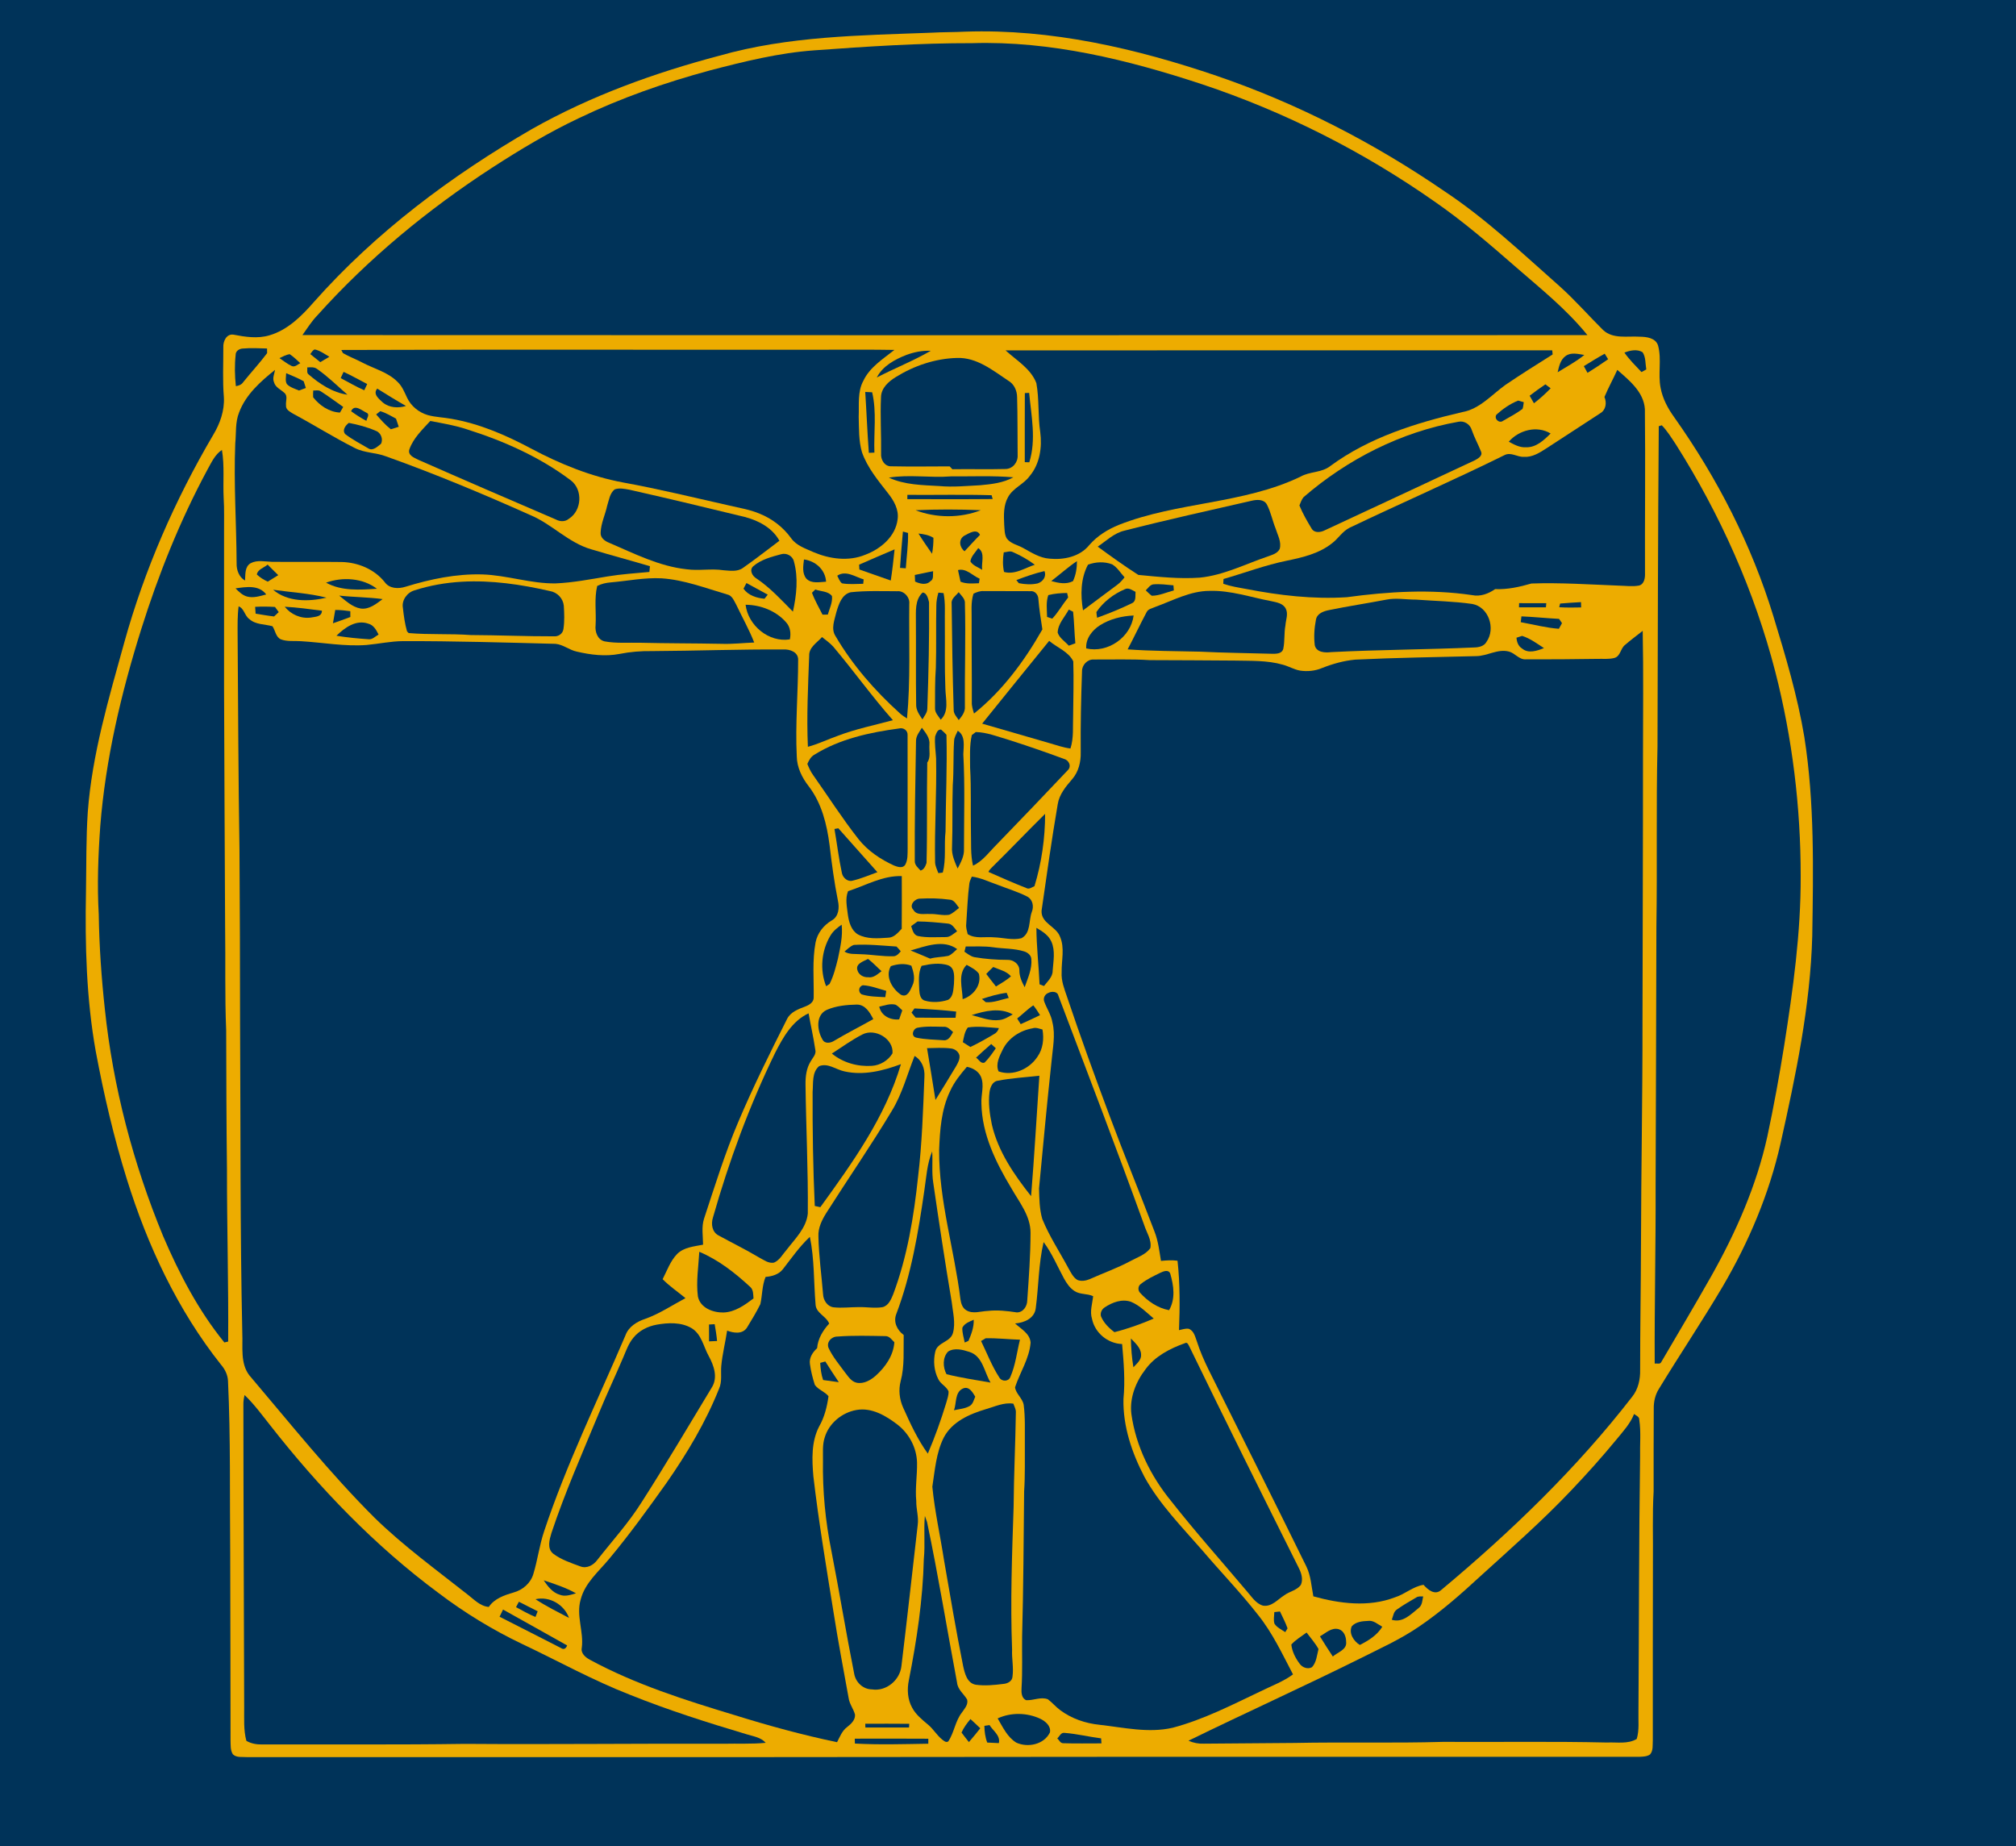 <?xml version="1.0" encoding="UTF-8" ?>
<!DOCTYPE svg PUBLIC "-//W3C//DTD SVG 1.1//EN" "http://www.w3.org/Graphics/SVG/1.1/DTD/svg11.dtd">
<svg width="1045pt" height="957pt" viewBox="0 0 1045 957" version="1.1" xmlns="http://www.w3.org/2000/svg">
<path fill="#003359" d=" M 0.00 0.00 L 1045.00 0.00 L 1045.00 957.00 L 0.00 957.00 L 0.00 0.00 Z" />
<path fill="#EDAC00" d=" M 500.28 16.41 C 544.84 14.87 588.87 25.09 630.81 39.36 C 672.66 53.68 712.31 74.13 748.76 99.14 C 770.34 113.46 789.16 131.35 808.51 148.44 C 816.42 155.53 823.41 163.55 830.93 171.02 C 836.09 175.88 843.56 174.08 849.94 174.52 C 853.49 174.55 858.29 175.14 859.48 179.15 C 861.40 186.30 859.33 193.82 860.78 201.04 C 861.82 206.60 864.53 211.69 867.82 216.24 C 890.12 247.71 907.99 282.48 919.25 319.43 C 925.53 339.99 931.72 360.67 935.27 381.91 C 940.62 416.01 939.92 450.65 939.39 485.05 C 938.41 521.44 930.87 557.22 922.96 592.62 C 917.06 618.81 906.47 643.79 892.91 666.90 C 882.31 684.83 870.70 702.12 859.88 719.90 C 857.98 722.92 857.18 726.49 857.23 730.04 C 857.15 744.37 857.15 758.70 857.16 773.03 C 856.47 785.02 856.93 797.05 856.80 809.06 C 856.76 840.03 856.70 871.01 856.74 901.99 C 856.57 904.45 857.06 907.33 855.31 909.35 C 853.76 910.43 851.82 910.48 850.02 910.56 C 729.35 910.65 608.68 910.48 488.01 910.65 C 368.02 910.83 248.03 910.66 128.03 910.73 C 125.59 910.53 122.65 911.15 120.71 909.27 C 119.33 907.12 119.61 904.46 119.50 902.04 C 119.49 869.70 119.39 837.37 119.33 805.04 C 119.03 775.29 119.59 745.53 118.19 715.81 C 118.06 712.63 116.62 709.70 114.56 707.33 C 92.04 678.96 76.48 645.63 65.75 611.18 C 58.98 589.50 53.84 567.34 49.65 545.02 C 44.75 517.66 44.03 489.76 44.57 462.03 C 44.80 448.33 44.59 434.61 45.50 420.93 C 47.73 390.87 56.43 361.86 64.43 332.96 C 74.89 295.29 90.66 259.17 110.47 225.50 C 114.02 219.62 116.45 212.83 116.05 205.89 C 115.33 197.26 115.80 188.60 115.76 179.96 C 115.60 176.94 117.35 172.95 120.97 173.45 C 127.11 174.62 133.56 175.64 139.69 173.80 C 149.11 171.03 156.33 163.85 162.62 156.63 C 194.75 120.36 234.00 90.99 275.83 66.83 C 306.18 49.69 339.20 37.78 372.82 28.89 C 408.54 18.70 446.00 18.34 482.83 16.95 C 488.64 16.61 494.47 16.71 500.28 16.41 Z" />
<path fill="#003359" d=" M 422.09 26.09 C 449.35 24.11 476.65 22.31 504.01 22.37 C 544.67 21.14 584.69 31.01 623.05 43.66 C 665.91 57.94 706.64 78.54 743.62 104.48 C 758.48 114.75 772.17 126.56 785.75 138.42 C 798.63 149.61 812.07 160.37 822.85 173.70 C 600.82 173.74 378.79 173.80 156.76 173.67 C 159.24 170.21 161.50 166.57 164.47 163.49 C 190.95 133.99 221.80 108.57 255.00 86.98 C 269.56 77.56 284.46 68.60 300.16 61.20 C 321.88 50.78 344.71 42.78 367.95 36.51 C 385.74 31.87 403.70 27.41 422.09 26.09 Z" />
<path fill="#003359" d=" M 122.15 183.93 C 122.09 181.92 124.10 180.70 125.90 180.65 C 130.07 180.26 134.26 180.52 138.43 180.63 C 138.44 181.24 138.45 182.44 138.46 183.04 C 134.56 188.22 130.16 193.00 126.09 198.04 C 125.23 199.40 123.78 199.91 122.26 200.15 C 121.68 194.77 121.57 189.30 122.15 183.93 Z" />
<path fill="#003359" d=" M 160.84 183.54 C 161.53 182.67 162.02 181.47 163.18 181.12 C 165.97 181.72 168.28 183.54 170.73 184.91 C 169.16 185.84 167.60 186.78 166.03 187.70 C 164.28 186.33 162.56 184.93 160.84 183.54 Z" />
<path fill="#003359" d=" M 176.92 181.40 C 260.28 181.09 343.65 181.35 427.02 181.26 C 439.21 181.33 451.41 181.13 463.61 181.37 C 457.71 186.08 450.84 190.31 447.51 197.39 C 444.41 203.09 445.38 209.78 445.11 216.00 C 445.30 222.16 445.05 228.48 446.82 234.45 C 449.64 242.45 455.17 249.05 460.31 255.65 C 463.31 259.45 465.98 264.05 465.29 269.08 C 464.27 278.07 456.49 284.55 448.47 287.55 C 439.86 291.09 430.09 289.75 421.72 286.20 C 417.57 284.32 412.83 282.85 410.08 278.95 C 405.99 273.27 400.25 268.86 393.77 266.25 C 388.74 264.11 383.31 263.27 378.03 262.02 C 359.74 257.91 341.51 253.45 323.06 250.09 C 306.31 246.98 290.35 240.51 275.37 232.52 C 262.34 225.59 248.59 219.59 233.97 217.07 C 229.93 216.32 225.78 216.25 221.80 215.16 C 217.18 213.82 213.10 210.55 211.03 206.18 C 209.65 203.27 208.46 200.16 206.06 197.92 C 201.07 192.87 193.95 191.15 187.83 187.94 C 184.54 186.18 181.01 184.89 177.78 183.04 C 177.56 182.63 177.13 181.81 176.92 181.40 Z" />
<path fill="#003359" d=" M 469.82 183.97 C 473.86 182.48 478.16 181.62 482.48 181.82 C 473.48 187.02 463.74 190.86 454.50 195.64 C 457.58 189.68 463.81 186.31 469.82 183.97 Z" />
<path fill="#003359" d=" M 521.25 181.62 C 615.70 181.53 710.15 181.60 804.61 181.58 C 804.66 182.12 804.76 183.18 804.81 183.72 C 796.62 188.86 788.44 194.02 780.43 199.43 C 773.25 204.56 767.02 212.02 757.91 213.61 C 733.90 219.20 709.67 226.75 689.59 241.53 C 685.10 245.10 678.92 244.29 674.09 247.08 C 644.46 261.30 610.36 260.07 579.99 272.03 C 574.19 274.38 568.71 277.78 564.60 282.55 C 559.73 288.59 551.34 290.30 543.96 289.56 C 538.87 289.19 534.52 286.31 530.17 283.93 C 527.35 282.40 523.81 281.78 521.83 279.04 C 520.59 276.89 520.75 274.30 520.53 271.92 C 520.30 267.10 520.09 261.92 522.57 257.59 C 525.16 252.89 530.67 251.01 533.75 246.72 C 539.02 240.44 540.25 231.79 539.20 223.88 C 537.93 215.50 538.74 206.93 537.20 198.57 C 534.33 191.06 526.92 186.82 521.25 181.62 Z" />
<path fill="#003359" d=" M 842.02 182.77 C 844.91 181.60 848.64 180.82 851.43 182.56 C 853.17 185.15 852.83 188.51 853.36 191.48 C 852.74 191.82 851.50 192.51 850.87 192.85 C 847.80 189.60 844.61 186.44 842.02 182.77 Z" />
<path fill="#003359" d=" M 811.52 184.54 C 814.34 182.44 818.07 183.48 821.24 183.98 C 816.98 187.46 812.07 190.05 807.41 192.94 C 808.13 189.92 808.82 186.46 811.52 184.54 Z" />
<path fill="#003359" d=" M 144.86 185.62 C 146.57 184.83 148.25 183.87 150.13 183.56 C 152.16 184.87 153.86 186.61 155.65 188.22 C 154.27 188.89 152.90 190.45 151.23 189.72 C 148.93 188.66 146.96 187.01 144.86 185.62 Z" />
<path fill="#003359" d=" M 820.98 189.78 C 824.56 187.59 828.11 185.34 831.80 183.33 C 832.25 184.04 833.13 185.47 833.58 186.19 C 830.07 188.64 826.53 191.01 822.89 193.25 C 822.23 192.10 821.59 190.94 820.98 189.78 Z" />
<path fill="#003359" d=" M 464.42 195.38 C 473.89 189.53 484.87 185.81 496.04 185.53 C 506.26 185.15 514.56 191.93 522.60 197.28 C 525.68 199.03 527.22 202.51 527.22 205.97 C 527.52 215.95 527.38 225.95 527.50 235.93 C 527.72 239.59 524.96 243.05 521.19 243.09 C 512.02 243.34 502.84 243.06 493.66 243.21 C 493.32 242.84 492.63 242.10 492.28 241.73 C 482.20 241.76 472.11 241.90 462.03 241.69 C 458.53 241.85 456.46 238.23 456.72 235.08 C 456.86 225.38 456.22 215.67 456.67 205.97 C 456.71 201.09 460.61 197.73 464.42 195.38 Z" />
<path fill="#003359" d=" M 159.23 190.45 C 161.03 190.34 163.03 190.12 164.53 191.36 C 170.11 195.28 174.97 200.12 180.11 204.58 C 172.40 203.45 165.68 199.02 159.91 194.02 C 158.84 193.20 159.48 191.60 159.23 190.45 Z" />
<path fill="#003359" d=" M 142.58 191.71 C 142.20 193.83 141.12 196.03 142.05 198.15 C 142.75 200.80 145.51 201.86 147.34 203.58 C 149.38 205.18 147.99 207.96 148.26 210.12 C 148.03 212.32 150.33 213.41 151.88 214.40 C 162.64 220.16 172.97 226.69 183.87 232.19 C 188.93 234.81 194.85 234.52 200.11 236.54 C 225.44 245.59 250.29 255.96 274.85 266.95 C 286.12 271.64 294.67 281.37 306.57 284.74 C 316.64 287.78 326.81 290.47 336.90 293.46 C 336.80 294.45 336.70 295.44 336.61 296.44 C 329.40 297.13 322.15 297.58 315.00 298.76 C 306.04 300.23 297.09 302.00 288.00 302.38 C 275.17 302.57 262.83 298.14 250.05 297.73 C 236.52 297.34 223.12 300.14 210.25 304.10 C 206.50 305.31 201.82 305.18 199.36 301.65 C 194.01 294.98 185.52 291.49 177.09 291.29 C 165.07 291.12 153.05 291.33 141.03 291.20 C 137.34 291.11 133.34 290.09 129.90 291.93 C 126.77 293.80 127.25 297.79 127.02 300.91 C 123.89 299.18 122.55 295.42 122.65 291.99 C 122.55 271.26 121.10 250.55 121.95 229.82 C 122.48 224.46 121.87 218.89 123.94 213.78 C 127.40 204.51 135.04 197.73 142.58 191.71 Z" />
<path fill="#003359" d=" M 838.33 191.71 C 844.53 197.15 852.04 203.13 852.63 212.04 C 852.95 240.38 852.59 268.72 852.69 297.06 C 852.79 299.47 852.36 302.72 849.64 303.49 C 846.18 304.14 842.64 303.61 839.16 303.54 C 824.06 302.96 808.92 301.91 793.83 302.44 C 787.69 304.20 781.45 305.62 775.02 305.34 C 771.49 307.75 767.38 309.36 763.03 308.45 C 741.50 305.27 719.61 306.62 698.14 309.54 C 680.68 310.66 663.15 308.60 646.03 305.28 C 642.01 304.54 637.95 303.92 634.08 302.57 C 634.11 301.95 634.18 300.72 634.21 300.10 C 645.15 296.96 655.83 292.88 667.01 290.62 C 675.24 288.93 683.82 286.90 690.52 281.54 C 693.73 279.09 695.86 275.38 699.55 273.54 C 726.23 260.79 753.36 248.98 779.87 235.89 C 783.22 234.14 786.53 237.01 789.96 236.79 C 794.26 237.08 798.03 234.67 801.49 232.44 C 810.78 226.33 820.16 220.36 829.44 214.23 C 832.44 212.50 832.96 208.77 831.67 205.76 C 833.68 200.98 836.19 196.43 838.33 191.71 Z" />
<path fill="#003359" d=" M 148.33 193.43 C 151.41 194.70 154.48 196.00 157.41 197.59 C 157.78 198.76 158.16 199.93 158.54 201.10 C 157.35 201.53 156.16 201.97 154.97 202.41 C 152.82 201.46 150.38 200.84 148.70 199.07 C 147.71 197.36 148.32 195.29 148.33 193.43 Z" />
<path fill="#003359" d=" M 178.09 192.75 C 182.28 194.63 186.25 196.96 190.34 199.05 C 189.83 200.12 189.32 201.20 188.82 202.28 C 184.60 200.48 180.67 198.08 176.60 195.98 C 177.10 194.90 177.60 193.83 178.09 192.75 Z" />
<path fill="#003359" d=" M 792.89 205.11 C 795.56 203.08 798.26 201.08 801.05 199.21 C 801.74 199.72 803.11 200.74 803.79 201.26 C 801.08 204.04 798.22 206.68 795.12 209.02 C 794.36 207.71 793.62 206.42 792.89 205.11 Z" />
<path fill="#003359" d=" M 198.47 208.64 C 196.45 206.77 193.12 204.27 195.54 201.42 C 200.46 204.51 205.41 207.55 210.45 210.42 C 206.44 211.63 201.80 211.40 198.47 208.64 Z" />
<path fill="#003359" d=" M 464.46 201.64 C 479.28 200.96 494.15 201.53 508.99 201.34 C 513.17 201.36 517.37 201.16 521.53 201.69 C 514.19 203.65 506.55 203.70 499.02 204.20 C 487.49 204.19 475.71 204.56 464.46 201.64 Z" />
<path fill="#003359" d=" M 162.37 202.39 C 163.59 202.49 165.00 202.02 166.11 202.73 C 170.16 205.28 173.98 208.19 177.91 210.92 C 177.34 211.89 176.78 212.86 176.22 213.84 C 170.64 213.57 165.67 210.20 162.32 205.91 C 162.26 204.73 162.28 203.56 162.37 202.39 Z" />
<path fill="#003359" d=" M 448.50 203.15 C 449.40 203.19 451.19 203.28 452.08 203.32 C 454.52 213.60 452.86 224.17 453.25 234.60 C 452.28 234.63 451.33 234.67 450.37 234.71 C 449.58 224.20 449.18 213.67 448.50 203.15 Z" />
<path fill="#003359" d=" M 531.23 203.74 C 531.79 203.71 532.90 203.66 533.46 203.63 C 534.58 215.55 537.21 227.85 533.54 239.62 C 532.96 239.60 531.79 239.56 531.20 239.54 C 531.21 227.61 531.16 215.68 531.23 203.74 Z" />
<path fill="#003359" d=" M 462.75 209.86 C 463.37 207.55 465.86 207.11 467.90 206.93 C 484.57 207.50 501.28 207.14 517.97 207.31 C 520.44 207.19 522.05 209.52 522.17 211.78 C 522.45 216.27 522.88 220.95 521.29 225.27 C 519.25 225.93 517.18 226.56 515.02 226.49 C 499.70 226.53 484.38 226.33 469.06 226.45 C 465.94 226.66 463.02 224.19 462.73 221.08 C 462.39 217.35 462.40 213.58 462.75 209.86 Z" />
<path fill="#003359" d=" M 775.69 214.90 C 779.01 211.93 782.79 209.27 786.94 207.63 C 787.67 207.83 789.12 208.24 789.84 208.45 C 789.63 209.61 789.64 210.84 789.20 211.95 C 786.03 214.31 782.53 216.17 779.11 218.12 C 777.15 219.65 774.25 217.06 775.69 214.90 Z" />
<path fill="#003359" d=" M 466.21 212.95 C 466.63 210.28 469.51 209.08 471.95 209.30 C 485.97 209.47 500.00 209.62 514.02 209.55 C 516.20 209.24 518.44 210.45 519.25 212.53 C 520.04 215.82 520.31 219.57 518.33 222.52 C 513.98 223.66 509.46 223.20 505.03 223.27 C 493.69 223.31 482.34 223.12 471.01 223.22 C 465.88 223.25 465.01 216.74 466.21 212.95 Z" />
<path fill="#003359" d=" M 181.99 213.14 C 183.76 209.19 187.59 212.84 190.07 213.97 C 191.86 214.81 190.09 216.82 189.93 218.14 C 187.15 216.70 184.52 214.98 181.99 213.14 Z" />
<path fill="#003359" d=" M 194.98 214.80 C 195.51 214.38 196.58 213.54 197.11 213.12 C 200.02 213.96 202.61 215.57 205.27 216.98 C 205.75 218.39 206.22 219.80 206.69 221.21 C 205.32 221.63 203.96 222.06 202.60 222.49 C 199.74 220.27 197.35 217.53 194.98 214.80 Z" />
<path fill="#003359" d=" M 212.19 232.92 C 214.26 227.07 218.93 222.67 223.04 218.20 C 229.45 219.42 235.93 220.48 242.14 222.56 C 261.24 228.61 279.86 236.89 295.92 249.00 C 302.23 253.87 301.60 264.62 294.91 268.86 C 292.94 270.55 290.27 270.42 288.08 269.23 C 264.28 259.00 240.49 248.76 216.79 238.30 C 214.66 237.23 211.25 235.99 212.19 232.92 Z" />
<path fill="#003359" d=" M 675.72 257.67 C 698.47 238.01 726.27 223.86 755.98 218.60 C 759.02 217.95 762.03 219.93 762.89 222.87 C 764.22 226.73 766.22 230.32 767.72 234.11 C 768.65 236.25 766.18 237.64 764.63 238.50 C 738.71 250.69 712.70 262.72 686.75 274.84 C 684.61 275.94 681.42 276.43 679.94 274.06 C 677.58 270.18 675.28 266.20 673.56 261.98 C 674.19 260.51 674.66 258.91 675.72 257.67 Z" />
<path fill="#003359" d=" M 178.90 224.97 C 177.27 222.87 179.09 220.52 180.81 219.19 C 185.59 220.10 190.35 221.35 194.83 223.32 C 197.44 224.19 198.79 227.76 197.45 230.08 C 195.65 231.44 193.28 233.95 190.90 232.38 C 186.85 230.00 182.62 227.84 178.90 224.97 Z" />
<path fill="#003359" d=" M 859.83 220.91 L 861.39 220.43 C 864.28 223.39 866.43 226.99 868.74 230.42 C 891.73 266.75 909.46 306.49 920.22 348.14 C 929.08 382.70 933.41 418.40 933.39 454.07 C 933.51 483.52 929.42 512.76 924.86 541.79 C 922.34 557.62 919.45 573.39 916.10 589.07 C 910.49 614.51 899.89 638.58 887.16 661.22 C 878.64 676.28 869.79 691.16 861.04 706.10 C 860.43 707.27 858.77 706.50 857.72 706.78 C 857.57 676.18 858.31 645.61 858.19 615.01 C 858.33 570.03 858.51 525.04 858.60 480.06 C 859.09 449.04 858.43 417.99 859.17 386.98 C 859.32 331.62 859.40 276.26 859.83 220.91 Z" />
<path fill="#003359" d=" M 782.08 228.93 C 787.31 222.91 796.70 220.40 803.77 224.69 C 800.30 228.14 796.25 232.01 790.98 231.83 C 787.73 232.04 784.83 230.42 782.08 228.93 Z" />
<path fill="#003359" d=" M 107.51 243.46 C 109.59 239.77 111.36 235.63 115.04 233.21 C 116.44 241.44 115.52 249.80 115.94 258.09 C 116.33 264.05 116.08 270.03 116.14 276.00 C 116.15 302.67 116.15 329.33 116.14 356.00 C 116.31 397.34 116.46 438.68 116.69 480.02 C 116.96 498.02 116.49 516.03 117.24 534.02 C 117.31 558.00 117.35 581.99 117.65 605.97 C 117.62 635.77 118.50 665.55 118.27 695.35 C 117.77 695.46 116.79 695.68 116.29 695.80 C 102.84 679.27 92.88 660.16 84.53 640.64 C 69.05 603.11 58.60 563.45 54.35 523.05 C 52.58 506.73 51.43 490.35 51.19 473.94 C 50.31 458.66 50.89 443.34 51.98 428.09 C 54.73 393.41 62.77 359.37 73.17 326.25 C 82.13 297.71 93.32 269.81 107.51 243.46 Z" />
<path fill="#003359" d=" M 460.74 247.56 C 471.39 245.81 482.23 247.77 492.95 246.91 C 503.73 246.99 514.54 246.47 525.29 247.39 C 520.05 250.29 513.99 250.97 508.12 251.50 C 501.09 251.85 494.03 252.58 486.99 251.93 C 478.15 251.41 468.93 251.37 460.74 247.56 Z" />
<path fill="#003359" d=" M 318.61 253.66 C 321.05 252.78 323.71 253.37 326.19 253.81 C 345.14 258.09 364.05 262.58 382.92 267.19 C 391.13 268.89 399.81 272.57 404.01 280.28 C 397.73 284.94 391.61 289.83 385.19 294.30 C 382.28 296.48 378.41 295.81 375.04 295.57 C 368.69 294.59 362.27 295.94 355.91 295.06 C 341.67 293.52 328.75 286.91 315.77 281.34 C 313.55 280.47 311.12 278.76 311.34 276.06 C 311.50 271.24 313.72 266.79 314.73 262.12 C 315.68 259.21 316.06 255.67 318.61 253.66 Z" />
<path fill="#003359" d=" M 470.35 256.49 C 484.90 256.62 499.47 256.24 514.01 256.68 C 514.14 257.17 514.42 258.16 514.55 258.66 C 499.81 258.81 485.07 258.69 470.32 258.72 C 470.33 258.16 470.34 257.05 470.35 256.49 Z" />
<path fill="#003359" d=" M 582.91 275.03 C 604.80 269.43 626.87 264.54 648.90 259.52 C 651.56 258.91 655.14 258.68 656.68 261.47 C 658.74 265.38 659.55 269.80 661.20 273.89 C 662.25 277.33 664.37 280.85 663.33 284.54 C 662.15 286.91 659.38 287.59 657.11 288.43 C 645.48 292.39 634.28 298.17 621.90 299.40 C 611.27 300.15 600.60 298.99 590.05 297.98 C 582.87 293.38 575.90 288.37 569.01 283.33 C 573.47 280.32 577.50 276.27 582.91 275.03 Z" />
<path fill="#003359" d=" M 474.56 264.45 C 485.82 263.95 497.14 263.97 508.40 264.44 C 497.74 268.62 485.23 268.57 474.56 264.45 Z" />
<path fill="#003359" d=" M 468.03 275.51 C 468.69 275.69 470.02 276.06 470.69 276.24 C 470.84 282.27 469.94 288.47 469.52 294.56 C 468.51 294.48 467.52 294.41 466.53 294.34 C 466.91 288.05 467.49 281.78 468.03 275.51 Z" />
<path fill="#003359" d=" M 499.71 277.75 C 502.14 276.51 506.29 273.64 507.99 277.23 C 505.24 279.98 502.65 282.89 499.99 285.72 C 497.37 283.76 496.72 279.69 499.71 277.75 Z" />
<path fill="#003359" d=" M 468.47 277.10 C 468.79 277.14 469.42 277.22 469.74 277.26 C 470.70 282.76 469.03 288.50 469.22 294.12 L 467.10 294.17 C 467.63 288.48 467.66 282.74 468.47 277.10 Z" />
<path fill="#003359" d=" M 476.09 276.54 C 478.77 276.82 481.50 277.30 483.84 278.74 C 483.89 281.52 483.63 284.29 483.14 287.03 C 480.72 283.58 478.32 280.11 476.09 276.54 Z" />
<path fill="#003359" d=" M 503.00 290.97 C 503.42 288.25 505.62 286.30 507.07 284.09 C 510.83 286.49 508.58 291.63 509.11 295.33 C 507.04 294.00 504.29 293.17 503.00 290.97 Z" />
<path fill="#003359" d=" M 445.32 292.67 C 451.43 289.99 457.56 287.34 463.71 284.74 C 463.15 290.13 462.56 295.53 461.73 300.89 C 456.28 299.04 450.89 297.05 445.46 295.17 C 445.41 294.33 445.36 293.50 445.32 292.67 Z" />
<path fill="#003359" d=" M 520.30 286.29 C 521.88 286.20 523.59 285.34 525.10 286.19 C 529.08 287.96 532.92 290.09 536.40 292.72 C 531.20 294.36 526.12 298.02 520.44 296.44 C 519.71 293.09 519.75 289.66 520.30 286.29 Z" />
<path fill="#003359" d=" M 404.90 287.26 C 407.70 286.42 410.92 288.15 411.54 291.05 C 413.88 299.54 412.89 308.54 411.01 317.02 C 405.04 310.99 399.27 304.65 392.17 299.88 C 389.99 298.65 388.21 295.44 390.49 293.45 C 394.51 290.00 399.89 288.60 404.90 287.26 Z" />
<path fill="#003359" d=" M 416.74 289.97 C 422.70 290.75 427.83 295.29 428.20 301.50 C 424.80 301.66 420.64 302.68 417.97 299.91 C 415.67 297.11 416.36 293.28 416.74 289.97 Z" />
<path fill="#003359" d=" M 544.92 301.17 C 549.38 297.75 553.57 293.97 558.24 290.83 C 558.26 294.39 557.70 297.96 556.19 301.21 C 552.59 303.07 548.62 302.17 544.92 301.17 Z" />
<path fill="#003359" d=" M 563.96 292.68 C 567.94 291.19 572.50 290.98 576.50 292.51 C 579.19 294.13 580.83 296.95 582.91 299.23 C 581.79 300.68 580.57 302.06 579.09 303.14 C 573.20 307.57 567.25 311.91 561.39 316.36 C 560.05 308.43 560.09 299.94 563.96 292.68 Z" />
<path fill="#003359" d=" M 133.14 297.76 C 133.57 295.07 136.89 294.26 138.74 292.64 C 140.54 294.49 142.39 296.30 144.24 298.11 C 142.44 299.26 140.62 300.39 138.78 301.48 C 136.74 300.51 134.76 299.36 133.14 297.76 Z" />
<path fill="#003359" d=" M 496.58 295.48 C 500.88 294.39 504.11 298.39 507.79 299.94 C 507.71 300.53 507.54 301.70 507.45 302.29 C 504.24 302.41 500.93 302.76 497.89 301.49 C 497.46 299.48 497.01 297.48 496.58 295.48 Z" />
<path fill="#003359" d=" M 474.20 298.01 C 477.37 297.42 480.51 296.62 483.69 296.07 C 483.46 297.85 484.19 300.22 482.25 301.27 C 480.07 303.48 476.80 302.55 474.34 301.43 C 474.28 300.29 474.24 299.15 474.20 298.01 Z" />
<path fill="#003359" d=" M 526.83 300.66 C 531.60 298.86 536.43 297.14 541.40 296.00 C 542.53 298.89 540.59 301.49 537.88 302.39 C 534.68 303.11 531.30 302.90 528.11 302.27 C 527.79 301.86 527.15 301.06 526.83 300.66 Z" />
<path fill="#003359" d=" M 433.99 298.40 C 438.44 295.38 443.30 299.02 447.68 300.31 C 447.62 300.88 447.51 302.02 447.45 302.59 C 443.78 302.63 440.06 303.00 436.43 302.34 C 435.20 301.34 434.70 299.75 433.99 298.40 Z" />
<path fill="#003359" d=" M 169.01 302.00 C 177.53 298.92 188.02 299.55 195.38 305.16 C 186.54 305.74 177.06 306.45 169.01 302.00 Z" />
<path fill="#003359" d=" M 316.58 301.86 C 325.37 301.11 334.12 299.28 342.98 299.75 C 354.70 300.55 365.75 304.83 376.92 308.11 C 379.55 308.61 380.47 311.42 381.66 313.48 C 384.74 320.00 388.32 326.30 390.95 333.02 C 385.29 333.24 379.64 333.90 373.97 333.70 C 359.98 333.42 345.98 333.49 331.99 333.15 C 325.79 333.00 319.52 333.56 313.38 332.43 C 309.69 331.55 308.32 327.39 308.73 323.99 C 309.12 317.24 307.96 310.34 309.56 303.71 C 311.74 302.59 314.14 302.06 316.58 301.86 Z" />
<path fill="#003359" d=" M 239.39 301.52 C 254.75 300.64 270.09 302.93 285.02 306.34 C 288.80 306.96 291.84 310.07 292.25 313.91 C 292.50 317.91 292.67 321.99 292.07 325.97 C 291.78 328.43 289.47 330.03 287.07 329.81 C 272.72 329.85 258.38 329.21 244.03 329.15 C 233.31 328.36 222.53 329.05 211.82 328.12 C 211.61 327.90 211.19 327.45 210.98 327.23 C 209.84 323.28 209.30 319.18 208.85 315.10 C 208.10 311.11 211.04 307.10 214.82 306.00 C 222.76 303.43 231.07 301.99 239.39 301.52 Z" />
<path fill="#003359" d=" M 386.93 302.20 C 390.59 304.22 394.27 306.21 397.96 308.21 C 397.54 308.74 396.70 309.81 396.28 310.34 C 392.16 309.95 387.89 308.64 385.39 305.12 C 385.77 304.39 386.54 302.93 386.93 302.20 Z" />
<path fill="#003359" d=" M 593.90 305.98 C 595.09 304.89 596.01 303.21 597.73 302.89 C 601.24 302.56 604.76 303.07 608.26 303.38 C 608.31 304.04 608.41 305.37 608.46 306.03 C 604.67 306.99 601.01 308.75 597.05 308.79 C 595.89 307.97 594.92 306.94 593.90 305.98 Z" />
<path fill="#003359" d=" M 122.10 304.96 C 127.54 304.19 134.21 303.04 138.00 308.12 C 134.76 308.94 131.37 310.10 128.02 309.18 C 125.62 308.49 123.81 306.69 122.10 304.96 Z" />
<path fill="#003359" d=" M 141.57 305.68 C 150.79 307.01 160.20 307.45 169.23 309.78 C 160.08 311.92 149.10 312.09 141.57 305.68 Z" />
<path fill="#003359" d=" M 568.33 317.23 C 571.90 311.93 577.23 307.90 583.08 305.38 C 585.05 304.40 586.92 305.94 588.61 306.77 C 588.41 308.76 589.07 311.58 586.82 312.61 C 580.94 315.50 574.84 317.94 568.69 320.19 C 568.51 319.21 568.39 318.22 568.33 317.23 Z" />
<path fill="#003359" d=" M 420.89 307.23 C 421.33 306.81 422.20 305.96 422.63 305.54 C 425.47 306.62 429.27 306.33 431.26 308.94 C 431.63 312.29 429.98 315.41 429.10 318.55 C 428.18 318.56 427.26 318.56 426.35 318.57 C 424.48 314.82 422.33 311.18 420.89 307.23 Z" />
<path fill="#003359" d=" M 440.95 306.97 C 448.94 306.10 457.01 306.42 465.04 306.44 C 468.54 306.06 471.72 309.60 471.32 313.01 C 471.09 332.80 472.03 352.65 470.15 372.38 C 468.83 371.57 467.54 370.71 466.40 369.67 C 453.53 358.03 441.95 344.80 433.15 329.80 C 430.56 325.91 432.62 321.27 433.56 317.19 C 434.77 313.20 436.35 308.08 440.95 306.97 Z" />
<path fill="#003359" d=" M 504.61 307.71 C 506.27 306.93 508.02 306.21 509.92 306.37 C 517.96 306.43 526.01 306.33 534.06 306.41 C 536.40 306.11 538.16 308.22 538.24 310.42 C 538.68 315.71 539.48 320.97 540.32 326.22 C 531.07 342.53 519.62 358.05 504.88 369.84 C 504.32 367.93 503.66 366.01 503.74 364.00 C 503.82 350.02 503.57 336.05 503.65 322.07 C 503.77 317.27 503.10 312.35 504.61 307.71 Z" />
<path fill="#003359" d=" M 598.82 314.58 C 608.00 311.25 616.97 306.28 626.97 306.26 C 637.87 305.92 648.30 309.58 658.88 311.57 C 661.61 312.18 664.96 312.63 666.43 315.37 C 667.92 318.15 666.50 321.23 666.31 324.14 C 665.54 328.16 666.04 332.32 665.18 336.32 C 664.43 339.04 661.28 338.88 659.02 338.85 C 646.69 338.48 634.35 338.38 622.04 337.76 C 609.53 337.46 597.00 337.48 584.52 336.58 C 587.86 330.21 590.94 323.71 594.31 317.36 C 595.10 315.57 597.25 315.34 598.82 314.58 Z" />
<path fill="#003359" d=" M 478.23 307.12 C 480.47 307.24 481.09 310.29 481.57 312.12 C 481.74 330.45 481.33 348.80 480.69 367.12 C 480.73 369.33 479.16 371.05 478.15 372.88 C 476.55 370.50 474.76 368.05 474.89 365.02 C 474.67 350.69 474.87 336.36 474.76 322.03 C 474.81 316.92 474.13 310.99 478.23 307.12 Z" />
<path fill="#003359" d=" M 486.42 307.16 C 487.09 307.22 488.42 307.35 489.09 307.41 C 490.14 312.56 489.65 317.83 489.76 323.04 C 489.88 334.33 489.58 345.62 490.04 356.89 C 490.16 362.35 492.11 368.71 487.62 373.02 C 486.44 371.17 484.56 369.41 484.67 367.05 C 484.70 360.05 484.59 353.04 485.10 346.06 C 485.41 335.39 485.11 324.71 485.35 314.05 C 485.33 311.70 485.78 309.40 486.42 307.16 Z" />
<path fill="#003359" d=" M 175.82 308.71 C 183.31 309.53 190.87 309.50 198.34 310.52 C 195.03 312.97 191.39 316.02 186.97 315.41 C 182.56 314.66 179.21 311.37 175.82 308.71 Z" />
<path fill="#003359" d=" M 493.29 312.89 C 492.96 310.26 495.53 308.75 496.93 306.93 C 498.27 308.71 500.41 310.37 500.16 312.87 C 500.63 330.60 500.01 348.34 500.15 366.08 C 500.42 368.91 498.66 371.19 496.96 373.23 C 495.96 371.60 494.38 370.14 494.35 368.12 C 493.78 349.72 493.48 331.30 493.29 312.89 Z" />
<path fill="#003359" d=" M 543.39 308.45 C 546.57 307.63 549.86 307.39 553.14 307.35 C 553.27 307.93 553.54 309.09 553.68 309.67 C 550.80 313.24 548.57 317.32 545.43 320.66 C 544.76 320.44 543.43 320.00 542.76 319.78 C 542.70 315.99 542.12 312.11 543.39 308.45 Z" />
<path fill="#003359" d=" M 718.45 310.83 C 723.60 309.76 728.85 310.81 734.05 310.79 C 743.75 311.51 753.51 311.65 763.15 313.04 C 771.63 314.54 775.37 325.77 770.60 332.57 C 769.37 334.96 766.52 335.56 764.07 335.59 C 739.38 336.69 714.66 336.74 689.98 338.00 C 686.90 338.41 682.28 338.18 681.51 334.40 C 680.98 330.03 681.28 325.50 682.13 321.18 C 682.70 317.90 686.20 316.73 689.05 316.19 C 698.81 314.18 708.67 312.71 718.45 310.83 Z" />
<path fill="#003359" d=" M 787.44 312.62 C 792.13 312.63 796.83 312.61 801.52 312.64 C 801.45 313.35 801.39 314.07 801.34 314.79 C 796.68 314.81 792.02 314.82 787.37 314.78 C 787.39 314.24 787.42 313.16 787.44 312.62 Z" />
<path fill="#003359" d=" M 808.70 312.82 C 812.30 312.51 815.91 312.30 819.52 312.09 C 819.54 312.78 819.57 314.15 819.59 314.83 C 815.80 314.93 812.00 314.96 808.22 314.73 C 808.34 314.25 808.58 313.29 808.70 312.82 Z" />
<path fill="#003359" d=" M 132.25 314.53 C 135.68 314.34 139.12 314.38 142.54 314.59 C 143.19 315.47 143.83 316.37 144.48 317.26 C 143.68 318.02 142.87 318.76 142.07 319.52 C 138.86 319.16 135.69 318.56 132.50 318.08 C 132.41 316.90 132.33 315.71 132.25 314.53 Z" />
<path fill="#003359" d=" M 386.48 313.45 C 394.27 313.50 402.27 316.60 407.45 322.52 C 409.66 324.92 410.08 328.30 409.42 331.39 C 398.53 333.13 387.79 324.23 386.48 313.45 Z" />
<path fill="#003359" d=" M 123.17 329.01 C 123.16 324.09 123.05 319.16 123.68 314.28 C 126.63 315.37 126.77 319.17 129.25 320.87 C 132.54 323.84 137.21 323.47 141.23 324.58 C 142.72 326.75 142.87 330.01 145.45 331.32 C 148.81 332.67 152.51 332.07 156.04 332.34 C 167.36 333.01 178.64 335.15 190.01 334.30 C 196.35 333.72 202.62 332.33 209.01 332.30 C 235.35 332.24 261.67 333.02 287.99 333.71 C 291.96 334.09 295.11 336.93 298.97 337.73 C 306.19 339.42 313.75 340.36 321.11 338.94 C 326.67 337.83 332.32 337.38 337.99 337.47 C 360.68 337.35 383.36 336.48 406.06 336.63 C 409.38 336.43 413.76 337.94 413.72 341.91 C 413.73 358.60 412.19 375.30 413.01 392.00 C 413.09 397.77 415.74 403.12 419.24 407.58 C 425.93 416.32 428.63 427.31 430.01 438.03 C 431.16 447.67 432.42 457.30 434.34 466.82 C 435.17 470.50 434.79 475.03 431.14 477.07 C 426.92 479.56 423.71 483.62 422.75 488.48 C 420.99 497.90 421.92 507.54 421.78 517.05 C 421.81 519.50 419.45 520.91 417.43 521.66 C 413.86 523.03 409.80 524.49 407.98 528.15 C 399.13 545.71 390.38 563.33 382.71 581.44 C 375.75 597.79 370.52 614.80 364.94 631.66 C 363.55 636.02 364.40 640.65 364.44 645.13 C 359.79 646.06 354.52 646.42 350.98 649.97 C 347.45 653.64 345.76 658.57 343.48 663.02 C 347.08 666.70 351.37 669.56 355.32 672.84 C 348.41 676.50 341.87 680.94 334.47 683.57 C 330.12 685.00 325.81 687.64 324.19 692.16 C 309.82 725.84 293.64 758.83 282.06 793.63 C 279.62 800.86 278.69 808.50 276.47 815.80 C 275.08 820.58 270.93 824.12 266.20 825.41 C 261.41 826.82 256.31 828.52 253.37 832.89 C 248.87 832.53 245.79 829.05 242.42 826.49 C 226.08 813.59 209.16 801.31 194.23 786.74 C 170.95 763.55 150.46 737.81 129.21 712.80 C 124.49 706.57 125.94 698.27 125.60 690.98 C 124.42 637.67 124.76 584.34 124.44 531.01 C 124.45 500.67 124.31 470.34 124.13 440.00 C 123.54 403.01 123.44 366.01 123.17 329.01 Z" />
<path fill="#003359" d=" M 147.59 314.48 C 154.04 314.82 160.46 315.70 166.87 316.53 C 166.85 319.76 163.46 319.63 161.10 320.09 C 155.96 320.78 150.80 318.49 147.59 314.48 Z" />
<path fill="#003359" d=" M 173.78 316.15 C 176.40 316.14 179.00 316.42 181.58 316.79 C 181.59 317.79 181.60 318.79 181.61 319.80 C 178.61 320.92 175.61 322.03 172.58 323.05 C 172.99 320.74 173.40 318.45 173.78 316.15 Z" />
<path fill="#003359" d=" M 548.25 327.88 C 548.40 323.30 551.93 319.81 554.00 315.97 C 554.56 316.24 555.68 316.79 556.25 317.06 C 556.82 322.49 556.90 327.97 557.41 333.42 C 556.27 333.83 555.14 334.25 554.01 334.66 C 552.07 332.46 549.17 330.77 548.25 327.88 Z" />
<path fill="#003359" d=" M 570.17 324.08 C 575.37 320.80 581.53 319.30 587.62 319.02 C 586.18 330.35 574.19 338.68 563.05 336.08 C 562.70 331.01 566.11 326.68 570.17 324.08 Z" />
<path fill="#003359" d=" M 788.28 322.48 C 788.39 321.47 788.51 320.47 788.64 319.47 C 795.15 319.74 801.64 320.43 808.15 320.77 C 808.53 321.32 809.29 322.42 809.67 322.98 C 809.12 323.95 808.58 324.92 808.05 325.91 C 801.36 325.40 794.85 323.68 788.28 322.48 Z" />
<path fill="#003359" d=" M 174.40 329.52 C 178.64 325.33 184.61 321.02 190.87 323.24 C 193.65 323.93 195.05 326.53 196.23 328.90 C 194.57 329.77 193.12 331.54 191.10 331.33 C 185.52 330.95 179.93 330.42 174.40 329.52 Z" />
<path fill="#003359" d=" M 842.33 334.28 C 845.27 331.71 848.44 329.41 851.50 326.98 C 851.94 348.64 851.65 370.32 851.65 391.99 C 851.67 438.00 851.46 484.01 851.39 530.03 C 851.44 568.33 850.69 606.62 850.61 644.92 C 850.56 666.62 850.17 688.31 850.17 710.01 C 850.28 714.94 849.18 720.05 846.03 723.97 C 817.21 761.18 783.11 794.00 747.05 824.11 C 743.81 827.06 740.11 823.99 737.90 821.43 C 732.43 822.27 728.28 826.29 723.09 827.91 C 709.48 833.13 694.47 831.21 680.78 827.40 C 679.76 822.17 679.50 816.69 677.12 811.85 C 662.66 782.42 648.00 753.09 633.36 723.76 C 628.88 714.40 623.61 705.35 620.46 695.42 C 619.51 692.95 618.94 689.72 616.13 688.71 C 614.42 688.48 612.78 689.10 611.14 689.43 C 611.61 677.45 611.68 665.39 610.37 653.45 C 607.51 653.07 604.64 653.25 601.80 653.54 C 600.94 648.48 600.38 643.30 598.50 638.48 C 590.83 618.29 582.61 598.31 575.06 578.08 C 567.45 557.71 560.02 537.26 553.09 516.64 C 551.70 512.53 550.02 508.37 550.31 503.94 C 550.18 497.81 552.02 491.30 549.44 485.46 C 547.42 480.06 539.56 478.60 539.90 472.04 C 542.54 453.63 545.13 435.19 548.27 416.86 C 549.07 411.72 552.50 407.63 555.79 403.83 C 559.08 400.03 560.32 394.91 560.20 389.97 C 560.07 375.96 560.37 361.95 560.87 347.96 C 560.80 344.73 563.60 341.69 566.89 341.83 C 576.59 341.89 586.31 341.54 596.00 342.15 C 610.68 342.18 625.36 342.28 640.04 342.38 C 648.37 342.58 656.85 342.19 664.95 344.52 C 667.98 345.32 670.73 347.00 673.84 347.57 C 677.64 348.15 681.61 347.78 685.18 346.29 C 690.75 344.08 696.57 342.43 702.56 341.89 C 723.39 340.88 744.24 340.61 765.09 340.08 C 770.90 340.08 776.24 336.19 782.11 337.69 C 785.34 338.50 787.45 342.03 791.00 341.74 C 803.33 341.77 815.66 341.70 827.99 341.50 C 830.94 341.40 833.99 341.79 836.88 341.01 C 840.03 340.08 839.97 336.10 842.33 334.28 Z" />
<path fill="#003359" d=" M 786.07 330.53 C 786.80 330.30 788.27 329.83 789.00 329.59 C 793.15 330.89 796.70 333.58 800.33 335.92 C 796.78 337.32 792.23 338.93 788.94 336.11 C 786.97 334.89 786.24 332.72 786.07 330.53 Z" />
<path fill="#003359" d=" M 419.44 339.89 C 419.26 335.52 423.53 333.08 426.09 330.20 C 428.07 331.76 430.15 333.24 431.87 335.11 C 442.43 347.63 451.98 360.99 462.83 373.28 C 453.24 375.89 443.44 377.85 434.14 381.43 C 428.99 383.23 424.06 385.68 418.77 387.07 C 418.08 371.36 418.86 355.60 419.44 339.89 Z" />
<path fill="#003359" d=" M 509.11 375.07 C 520.61 360.71 532.27 346.48 543.84 332.17 C 547.95 335.68 553.91 337.74 556.34 342.80 C 556.63 352.18 556.35 361.59 556.26 370.98 C 556.02 376.65 556.66 382.46 554.87 387.95 C 551.12 387.49 547.56 386.19 543.95 385.16 C 532.33 381.81 520.72 378.43 509.11 375.07 Z" />
<path fill="#003359" d=" M 474.82 383.91 C 474.86 381.34 476.60 379.30 477.86 377.20 C 479.78 379.81 482.16 382.50 481.77 386.00 C 481.53 389.02 482.57 392.59 480.65 395.22 C 480.33 412.57 480.74 429.94 480.27 447.29 C 479.73 448.88 478.97 450.71 477.19 451.23 C 475.86 449.77 474.01 448.31 474.18 446.12 C 474.07 425.39 474.46 404.65 474.82 383.91 Z" />
<path fill="#003359" d=" M 422.16 391.16 C 435.35 382.94 450.85 379.61 466.06 377.57 C 468.25 376.99 470.55 378.57 470.45 380.90 C 470.51 400.59 470.43 420.30 470.48 439.99 C 470.42 442.72 470.62 445.64 469.26 448.13 C 468.04 450.24 465.30 449.35 463.48 448.64 C 456.48 445.45 449.87 441.04 445.04 434.97 C 436.61 424.24 429.25 412.73 421.39 401.58 C 420.15 399.85 419.28 397.90 418.49 395.94 C 419.33 394.10 420.30 392.17 422.16 391.16 Z" />
<path fill="#003359" d=" M 484.73 381.71 C 485.29 380.32 485.87 377.92 487.81 378.15 C 488.81 378.96 489.70 379.91 490.60 380.83 C 491.02 397.57 490.22 414.31 490.12 431.05 C 489.30 438.11 490.53 445.34 488.68 452.28 C 488.10 452.34 486.96 452.47 486.38 452.54 C 485.75 450.74 484.83 449.01 484.71 447.09 C 484.35 429.08 485.59 411.10 485.23 393.09 C 485.02 389.30 484.39 385.51 484.73 381.71 Z" />
<path fill="#003359" d=" M 496.46 378.77 C 500.57 381.32 499.46 386.84 499.34 390.91 C 500.22 407.27 499.68 423.69 499.68 440.07 C 499.85 443.74 498.04 447.02 496.38 450.16 C 494.87 446.60 493.17 442.94 493.49 438.98 C 493.86 428.33 493.54 417.68 493.87 407.03 C 494.45 399.36 494.06 391.65 494.56 383.98 C 494.63 382.08 495.75 380.46 496.46 378.77 Z" />
<path fill="#003359" d=" M 503.75 380.99 C 504.27 380.60 505.30 379.82 505.81 379.43 C 511.55 379.54 516.93 381.77 522.39 383.32 C 532.16 386.44 541.88 389.77 551.50 393.35 C 554.20 394.02 555.62 397.36 553.33 399.37 C 541.21 412.23 528.96 424.97 516.67 437.68 C 512.76 441.54 509.49 446.29 504.37 448.69 C 503.01 442.90 503.47 436.91 503.29 431.02 C 503.07 420.01 503.49 408.98 502.86 397.97 C 502.87 392.30 502.47 386.56 503.75 380.99 Z" />
<path fill="#003359" d=" M 514.40 449.35 C 523.63 440.29 532.52 430.90 541.74 421.83 C 541.73 434.51 539.93 447.19 536.22 459.32 C 534.90 459.80 533.50 461.13 532.04 460.30 C 525.40 457.70 518.88 454.81 512.36 451.93 C 512.77 450.89 513.64 450.14 514.40 449.35 Z" />
<path fill="#003359" d=" M 432.55 429.67 C 433.05 429.58 434.05 429.39 434.55 429.30 C 441.33 436.87 448.01 444.52 454.81 452.07 C 450.56 453.60 446.38 455.41 441.98 456.44 C 439.43 457.24 436.84 454.89 436.40 452.49 C 434.77 444.95 433.87 437.27 432.55 429.67 Z" />
<path fill="#003359" d=" M 439.59 461.91 C 448.75 458.94 457.51 453.77 467.44 454.09 C 467.48 463.19 467.48 472.29 467.41 481.39 C 465.44 483.46 463.38 486.03 460.24 486.03 C 455.06 486.37 449.42 486.86 444.68 484.30 C 441.21 482.18 440.04 477.94 439.50 474.16 C 439.04 470.10 438.01 465.85 439.59 461.91 Z" />
<path fill="#003359" d=" M 502.47 457.86 C 502.65 456.61 503.28 455.50 503.75 454.36 C 508.45 454.94 512.72 457.10 517.15 458.62 C 522.29 460.65 527.64 462.21 532.56 464.75 C 535.39 466.34 536.00 469.91 534.81 472.75 C 533.17 477.26 534.41 483.66 529.47 486.29 C 524.76 487.46 519.90 485.95 515.14 485.82 C 510.62 485.39 505.67 486.76 501.60 484.18 C 501.21 482.47 500.63 480.75 500.84 478.99 C 501.37 471.94 501.56 464.87 502.47 457.86 Z" />
<path fill="#003359" d=" M 473.41 471.54 C 471.05 469.14 474.24 465.70 476.94 465.77 C 481.99 465.49 487.09 465.61 492.11 466.29 C 494.62 466.29 495.77 468.89 497.14 470.58 C 495.50 471.84 493.98 473.33 492.04 474.13 C 488.69 474.70 485.34 473.57 481.98 473.74 C 479.07 473.52 475.16 474.64 473.41 471.54 Z" />
<path fill="#003359" d=" M 472.30 480.02 C 473.39 479.20 474.50 478.40 475.61 477.60 C 480.81 477.64 485.99 478.14 491.16 478.68 C 493.54 478.76 494.77 481.06 496.12 482.70 C 494.25 483.92 492.53 485.82 490.11 485.70 C 485.36 485.69 480.51 486.12 475.83 485.16 C 473.45 484.60 473.01 481.96 472.30 480.02 Z" />
<path fill="#003359" d=" M 430.32 485.16 C 431.71 482.68 433.97 480.86 436.28 479.27 C 436.93 485.21 435.55 491.09 434.35 496.87 C 433.22 501.33 432.12 505.88 430.00 510.00 C 429.55 510.29 428.67 510.89 428.23 511.18 C 424.89 502.79 425.76 492.93 430.32 485.16 Z" />
<path fill="#003359" d=" M 537.22 480.91 C 540.25 482.70 543.50 484.67 544.98 488.05 C 547.11 492.80 546.01 498.14 545.65 503.14 C 545.69 506.41 542.97 508.64 541.17 511.06 C 540.59 510.84 539.43 510.41 538.86 510.19 C 538.43 500.42 537.28 490.69 537.22 480.91 Z" />
<path fill="#003359" d=" M 437.73 493.22 C 439.29 492.00 440.68 490.41 442.61 489.76 C 449.99 489.30 457.36 490.13 464.72 490.60 C 465.46 491.40 466.22 492.20 466.91 493.07 C 465.96 494.22 464.80 495.59 463.18 495.63 C 457.42 495.82 451.73 494.71 445.98 494.57 C 443.19 494.36 440.21 494.79 437.73 493.22 Z" />
<path fill="#003359" d=" M 472.02 492.64 C 479.68 490.49 488.94 486.68 496.15 491.93 C 494.67 493.14 493.38 494.75 491.56 495.44 C 488.45 496.10 485.21 495.98 482.14 496.87 C 478.75 495.50 475.43 493.97 472.02 492.64 Z" />
<path fill="#003359" d=" M 499.92 493.27 C 500.09 492.59 500.43 491.25 500.60 490.57 C 505.38 490.63 510.20 490.30 514.96 491.00 C 520.25 491.78 525.72 491.52 530.87 493.12 C 532.62 493.66 534.46 495.04 534.59 497.02 C 535.08 502.14 532.79 506.96 531.14 511.68 C 529.68 508.94 528.36 506.08 528.40 502.92 C 528.41 499.64 525.25 497.38 522.16 497.51 C 516.47 497.51 510.80 497.08 505.19 496.12 C 503.17 495.75 501.57 494.38 499.92 493.27 Z" />
<path fill="#003359" d=" M 444.46 502.89 C 443.31 499.45 447.66 498.25 449.97 497.03 C 452.47 498.93 454.61 501.28 456.95 503.38 C 454.90 504.89 452.79 506.99 450.01 506.51 C 447.65 506.67 445.08 505.26 444.46 502.89 Z" />
<path fill="#003359" d=" M 461.77 500.76 C 465.23 499.62 468.94 499.19 472.42 500.53 C 473.57 503.81 474.60 507.65 472.90 510.92 C 471.84 513.22 470.48 517.11 467.16 515.68 C 462.51 512.65 458.67 506.15 461.77 500.76 Z" />
<path fill="#003359" d=" M 477.71 500.61 C 482.20 499.59 487.09 498.88 491.54 500.34 C 495.28 501.91 494.55 506.67 494.49 509.95 C 494.12 512.81 494.29 516.68 491.35 518.27 C 487.55 519.46 483.31 519.78 479.46 518.65 C 477.03 518.06 476.62 515.14 476.50 513.04 C 476.39 508.89 475.80 504.47 477.71 500.61 Z" />
<path fill="#003359" d=" M 501.06 500.08 C 503.31 501.40 505.86 502.51 507.41 504.71 C 508.91 510.63 504.46 516.17 498.99 517.88 C 498.85 511.91 496.32 504.95 501.06 500.08 Z" />
<path fill="#003359" d=" M 511.23 504.80 C 512.39 503.55 513.60 502.36 514.85 501.20 C 517.93 502.59 521.87 503.37 524.03 506.06 C 521.65 508.10 518.92 509.69 516.25 511.30 C 514.56 509.14 512.85 507.01 511.23 504.80 Z" />
<path fill="#003359" d=" M 446.63 515.39 C 444.69 514.21 445.03 511.30 447.23 510.66 C 451.41 510.88 455.38 512.48 459.39 513.58 C 459.22 514.66 459.04 515.74 458.88 516.84 C 454.78 516.62 450.58 516.61 446.63 515.39 Z" />
<path fill="#003359" d=" M 543.47 514.61 C 545.19 513.74 548.13 513.76 548.62 516.10 C 563.55 555.65 578.72 595.12 593.07 634.88 C 594.30 638.82 597.11 642.66 596.28 646.94 C 593.74 650.38 589.46 651.70 585.85 653.68 C 579.09 657.30 571.84 659.85 564.86 662.99 C 562.86 663.82 560.50 664.25 558.45 663.40 C 556.17 662.01 555.06 659.46 553.78 657.25 C 549.24 648.79 543.89 640.73 540.27 631.82 C 538.78 626.71 538.74 621.29 538.58 616.01 C 540.68 594.01 542.70 571.99 545.08 550.02 C 545.65 543.34 547.19 536.55 545.53 529.91 C 544.89 526.00 542.56 522.72 541.26 519.06 C 540.62 517.20 541.69 515.28 543.47 514.61 Z" />
<path fill="#003359" d=" M 508.98 517.78 C 513.15 516.39 517.43 515.12 521.81 514.59 C 522.08 515.26 522.61 516.58 522.87 517.24 C 518.94 518.08 515.04 519.80 510.97 519.44 C 510.47 519.03 509.48 518.20 508.98 517.78 Z" />
<path fill="#003359" d=" M 428.47 523.47 C 433.34 521.33 438.83 520.79 444.10 520.69 C 448.53 520.64 450.90 524.78 452.67 528.22 C 445.97 532.00 439.09 535.45 432.49 539.39 C 430.58 540.66 427.51 541.19 426.31 538.75 C 423.54 534.11 422.71 526.21 428.47 523.47 Z" />
<path fill="#003359" d=" M 455.75 521.77 C 458.50 521.15 461.33 520.04 464.18 520.73 C 465.56 521.45 466.59 522.63 467.71 523.69 C 467.18 525.24 466.63 526.80 466.07 528.36 C 461.49 528.82 456.80 526.50 455.75 521.77 Z" />
<path fill="#003359" d=" M 527.25 527.90 C 530.10 525.69 532.61 523.06 535.63 521.09 C 536.93 522.67 538.01 524.42 539.11 526.16 C 535.79 527.75 532.47 529.36 529.09 530.83 C 528.63 530.10 527.71 528.63 527.25 527.90 Z" />
<path fill="#003359" d=" M 472.49 524.85 C 472.87 524.31 473.64 523.22 474.02 522.68 C 481.23 523.04 488.46 523.51 495.64 524.31 C 495.53 525.37 495.42 526.44 495.32 527.52 C 488.42 527.51 481.52 527.56 474.63 527.44 C 473.91 526.57 473.19 525.71 472.49 524.85 Z" />
<path fill="#003359" d=" M 503.68 526.13 C 510.52 523.97 518.27 522.07 524.97 525.78 C 522.80 526.94 520.69 528.41 518.18 528.67 C 513.18 529.35 508.43 527.32 503.68 526.13 Z" />
<path fill="#003359" d=" M 401.79 545.71 C 405.85 537.75 410.66 529.12 419.14 525.22 C 420.22 531.47 421.68 537.66 422.59 543.95 C 423.30 546.40 421.25 548.21 420.19 550.16 C 418.00 553.69 417.50 557.96 417.54 562.04 C 417.81 584.36 418.95 606.67 418.73 629.00 C 417.95 636.55 412.10 642.08 407.71 647.82 C 405.67 650.11 404.15 653.20 401.18 654.44 C 398.27 654.98 395.83 652.96 393.41 651.73 C 386.61 647.67 379.49 644.21 372.57 640.40 C 369.09 638.69 368.48 634.44 369.56 631.06 C 377.89 601.78 388.45 573.09 401.79 545.71 Z" />
<path fill="#003359" d=" M 475.49 532.71 C 479.94 531.80 484.55 532.15 489.08 532.20 C 491.20 531.95 492.57 533.72 494.03 534.92 C 492.93 536.79 491.77 539.47 489.11 539.17 C 484.40 538.84 479.58 538.81 474.97 537.82 C 472.06 537.16 473.10 533.32 475.49 532.71 Z" />
<path fill="#003359" d=" M 501.67 532.55 C 507.00 531.73 512.42 532.51 517.77 532.88 C 517.35 534.27 516.48 535.42 515.15 536.05 C 511.19 538.42 507.16 540.68 503.00 542.67 C 501.68 541.85 500.38 541.02 499.09 540.18 C 499.62 537.55 500.01 534.74 501.67 532.55 Z" />
<path fill="#003359" d=" M 535.26 532.98 C 536.99 532.38 538.69 533.20 540.37 533.60 C 541.23 538.45 540.66 543.68 537.73 547.77 C 533.52 554.16 525.02 557.93 517.60 555.31 C 515.93 551.40 518.15 547.36 519.83 543.88 C 522.80 537.95 528.82 534.08 535.26 532.98 Z" />
<path fill="#003359" d=" M 447.07 536.15 C 453.60 532.78 463.28 538.43 462.63 545.95 C 460.41 549.64 456.29 552.17 451.97 552.44 C 444.59 552.94 436.95 550.82 431.20 546.07 C 436.45 542.71 441.50 538.98 447.07 536.15 Z" />
<path fill="#003359" d=" M 505.94 548.19 C 508.52 545.79 511.12 543.41 513.80 541.13 C 514.40 541.68 515.59 542.77 516.18 543.32 C 514.42 545.89 512.63 548.49 510.42 550.70 C 508.48 551.62 507.34 549.09 505.94 548.19 Z" />
<path fill="#003359" d=" M 480.53 543.27 C 484.64 543.21 488.77 542.90 492.86 543.42 C 494.83 543.59 496.68 544.92 497.30 546.84 C 497.70 548.92 496.60 550.81 495.64 552.56 C 492.15 558.47 488.49 564.27 484.90 570.13 C 483.50 561.16 482.02 552.21 480.53 543.27 Z" />
<path fill="#003359" d=" M 462.46 575.46 C 467.75 566.72 470.30 556.73 474.08 547.32 C 477.84 549.52 479.45 553.80 479.18 558.02 C 478.49 575.34 477.95 592.69 475.89 609.92 C 473.69 630.61 470.30 651.38 462.95 670.94 C 461.87 673.58 460.49 676.84 457.39 677.53 C 453.29 678.19 449.14 677.38 445.01 677.49 C 440.70 677.49 436.38 678.06 432.08 677.59 C 428.82 677.18 426.78 673.91 426.64 670.83 C 425.85 660.87 424.42 650.94 424.23 640.94 C 423.98 636.41 426.09 632.24 428.43 628.52 C 439.69 610.78 451.67 593.50 462.46 575.46 Z" />
<path fill="#003359" d=" M 437.72 555.31 C 447.57 557.54 457.75 555.02 467.01 551.56 C 458.85 579.09 441.85 602.71 425.23 625.69 C 424.51 625.54 423.06 625.23 422.34 625.07 C 421.44 605.39 421.14 585.67 421.22 565.97 C 421.62 561.47 420.76 555.81 424.60 552.60 C 429.22 550.79 433.35 554.43 437.72 555.31 Z" />
<path fill="#003359" d=" M 492.47 565.60 C 494.57 560.87 497.84 556.83 501.19 552.94 C 504.18 553.51 507.17 555.18 508.46 558.06 C 510.36 562.54 508.47 567.35 508.72 572.00 C 508.99 587.88 516.19 602.50 524.21 615.83 C 528.33 623.12 534.21 630.16 534.18 638.99 C 534.17 650.69 533.29 662.39 532.48 674.07 C 532.43 677.08 530.30 680.35 526.99 680.23 C 522.00 679.47 516.95 678.89 511.91 679.48 C 508.28 679.62 504.35 681.18 500.97 679.17 C 498.89 678.02 498.17 675.63 497.85 673.45 C 494.67 647.56 486.65 622.26 486.80 595.99 C 487.21 585.68 487.92 575.04 492.47 565.60 Z" />
<path fill="#003359" d=" M 517.13 560.17 C 524.26 558.76 531.55 558.39 538.76 557.56 C 537.34 578.36 536.16 599.19 534.47 619.98 C 525.69 608.89 517.34 596.82 514.12 582.83 C 512.99 577.28 512.18 571.55 512.94 565.89 C 513.31 563.54 514.44 560.55 517.13 560.17 Z" />
<path fill="#003359" d=" M 479.12 617.13 C 480.17 610.30 480.49 603.24 483.20 596.80 C 483.57 602.19 482.89 607.63 483.75 613.00 C 486.75 633.63 489.86 654.24 493.32 674.79 C 493.90 680.07 495.41 685.58 493.98 690.84 C 492.70 695.73 485.83 695.63 484.79 700.63 C 483.69 705.32 484.14 710.48 486.35 714.80 C 487.54 717.35 490.50 718.53 491.67 721.10 C 491.82 723.17 491.00 725.15 490.48 727.13 C 487.76 736.05 484.61 744.85 480.94 753.43 C 475.68 746.13 471.87 737.90 468.21 729.72 C 466.24 725.41 465.66 720.47 466.86 715.87 C 468.95 708.06 468.26 699.91 468.43 691.93 C 465.02 689.43 462.95 685.21 464.61 681.03 C 472.38 660.52 476.00 638.75 479.12 617.13 Z" />
<path fill="#003359" d=" M 405.84 657.80 C 410.30 652.09 414.46 646.04 419.80 641.08 C 422.18 652.59 421.77 664.40 422.75 676.05 C 422.92 680.65 428.25 682.08 429.81 686.02 C 426.53 689.61 423.97 693.82 423.55 698.78 C 421.27 700.86 419.33 703.75 419.83 706.99 C 420.32 710.65 421.24 714.25 422.36 717.77 C 424.13 720.35 427.54 721.25 429.46 723.69 C 428.70 729.15 427.36 734.59 424.58 739.40 C 420.50 747.31 420.87 756.52 421.61 765.14 C 424.35 788.73 428.30 812.16 432.06 835.60 C 434.38 850.48 437.21 865.29 439.89 880.11 C 440.32 883.22 442.41 885.71 443.20 888.70 C 443.39 891.47 441.18 893.52 439.18 895.09 C 436.52 897.02 435.35 900.19 433.89 903.00 C 415.98 899.26 398.29 894.41 380.82 888.97 C 355.19 881.21 329.42 873.09 305.79 860.28 C 303.50 859.05 300.97 856.96 301.57 854.05 C 302.68 845.67 298.53 837.38 300.99 829.07 C 303.22 820.37 310.39 814.52 315.86 807.87 C 326.36 795.28 335.96 781.97 345.47 768.63 C 356.13 753.31 365.80 737.18 372.72 719.80 C 374.42 716.06 373.51 711.89 373.88 707.94 C 374.45 701.79 375.99 695.78 376.91 689.68 C 380.29 690.95 384.89 691.66 387.19 688.13 C 389.62 684.15 392.07 680.12 394.14 675.93 C 395.17 671.26 395.00 666.33 396.84 661.84 C 400.19 661.57 403.69 660.59 405.84 657.80 Z" />
<path fill="#003359" d=" M 540.96 643.78 C 545.28 649.55 548.04 656.25 551.46 662.55 C 552.85 665.06 554.50 667.58 556.97 669.15 C 559.85 671.08 563.56 670.36 566.63 671.83 C 566.23 675.74 564.81 679.67 566.05 683.59 C 567.54 690.87 574.24 696.38 581.65 696.63 C 582.49 706.09 583.28 715.61 582.35 725.10 C 582.03 739.27 586.75 753.17 593.28 765.59 C 601.17 779.83 612.71 791.49 623.32 803.68 C 632.82 814.84 643.03 825.40 652.06 836.96 C 659.60 846.32 664.68 857.29 670.23 867.86 C 665.16 871.61 659.20 873.75 653.61 876.54 C 638.72 883.61 623.92 891.26 607.91 895.50 C 595.35 898.42 582.50 895.38 569.95 893.98 C 562.64 893.24 555.42 890.78 549.52 886.36 C 547.23 884.67 545.43 882.43 543.16 880.75 C 539.48 879.32 535.67 881.46 531.94 881.22 C 529.51 880.26 529.38 877.25 529.52 875.04 C 530.07 866.04 529.70 857.02 529.82 848.01 C 530.50 823.02 530.60 798.02 530.86 773.02 C 531.42 764.69 531.16 756.33 531.23 747.99 C 531.15 741.37 531.51 734.71 530.63 728.13 C 530.03 724.71 526.58 722.43 526.15 719.05 C 528.70 711.31 533.56 704.17 534.22 695.89 C 533.85 691.16 529.26 688.83 526.16 685.96 C 530.89 685.62 536.29 683.34 536.89 678.01 C 538.40 666.64 538.32 655.02 540.96 643.78 Z" />
<path fill="#003359" d=" M 362.48 648.82 C 372.46 653.02 381.02 659.77 388.92 667.06 C 390.59 668.58 390.40 670.94 390.58 673.00 C 385.99 676.43 381.02 680.06 375.05 680.28 C 369.59 680.41 362.91 677.90 361.75 671.91 C 360.77 664.23 362.07 656.49 362.48 648.82 Z" />
<path fill="#003359" d=" M 601.42 659.71 C 603.03 658.93 605.73 657.83 606.60 660.14 C 608.41 666.32 609.39 673.22 606.00 679.08 C 600.07 678.00 594.90 674.42 590.92 670.02 C 589.68 668.70 589.89 666.40 591.44 665.44 C 594.43 663.01 597.98 661.41 601.42 659.71 Z" />
<path fill="#003359" d=" M 572.59 677.65 C 576.51 675.03 581.52 673.11 586.21 674.72 C 590.80 676.62 594.31 680.28 598.05 683.43 C 591.44 686.26 584.65 688.71 577.67 690.47 C 574.76 688.31 572.06 685.62 570.68 682.21 C 570.25 680.41 571.10 678.64 572.59 677.65 Z" />
<path fill="#003359" d=" M 498.84 688.16 C 499.98 685.88 502.55 685.00 504.73 684.04 C 504.88 687.86 503.50 691.55 502.01 694.99 C 501.52 695.20 500.55 695.63 500.06 695.84 C 499.59 693.29 498.69 690.77 498.84 688.16 Z" />
<path fill="#003359" d=" M 340.41 686.59 C 346.39 685.53 353.06 685.22 358.47 688.39 C 363.66 691.51 364.62 697.93 367.37 702.85 C 370.04 707.74 372.23 713.93 368.98 719.12 C 356.95 738.99 345.15 759.02 332.61 778.58 C 325.91 789.27 317.37 798.61 309.62 808.52 C 307.65 811.21 304.18 813.18 300.83 811.88 C 296.00 810.10 290.93 808.44 286.78 805.31 C 283.44 802.66 284.82 798.02 285.84 794.58 C 292.80 773.68 301.71 753.52 310.13 733.19 C 314.26 723.11 318.94 713.27 323.19 703.25 C 324.65 699.82 325.90 696.21 328.35 693.32 C 331.32 689.63 335.80 687.42 340.41 686.59 Z" />
<path fill="#003359" d=" M 367.52 686.51 C 368.49 686.45 369.47 686.39 370.45 686.34 C 370.95 689.23 371.44 692.12 371.70 695.06 C 370.66 695.10 368.58 695.19 367.54 695.24 C 367.51 692.32 367.50 689.42 367.52 686.51 Z" />
<path fill="#003359" d=" M 434.07 692.75 C 442.31 692.11 450.61 692.39 458.87 692.52 C 460.99 692.42 462.25 694.39 463.59 695.71 C 463.12 702.57 458.95 708.51 453.99 712.99 C 451.31 715.35 447.80 717.41 444.09 716.69 C 441.15 716.07 439.58 713.27 437.84 711.12 C 434.94 707.15 431.70 703.33 429.58 698.86 C 428.11 695.78 430.98 692.71 434.07 692.75 Z" />
<path fill="#003359" d=" M 508.54 695.06 C 509.14 694.71 510.34 694.00 510.93 693.64 C 516.87 693.50 522.77 694.20 528.70 694.38 C 527.11 700.83 526.39 707.60 523.70 713.73 C 522.76 716.17 519.24 716.17 518.01 713.98 C 514.16 708.05 511.61 701.40 508.54 695.06 Z" />
<path fill="#003359" d=" M 586.21 693.74 C 588.41 696.12 591.35 698.51 591.48 702.02 C 591.75 704.91 589.23 706.77 587.50 708.67 C 586.69 703.73 586.27 698.74 586.21 693.74 Z" />
<path fill="#003359" d=" M 614.22 696.18 C 615.59 695.38 616.09 697.28 616.61 698.13 C 635.21 736.49 654.23 774.65 673.28 812.79 C 674.60 815.42 675.56 818.62 674.31 821.46 C 672.26 824.28 668.49 824.80 665.79 826.80 C 662.31 828.96 659.24 832.95 654.69 832.23 C 650.88 831.13 648.75 827.48 646.26 824.70 C 633.16 809.15 619.59 793.97 607.02 777.97 C 596.45 765.05 588.75 749.49 586.45 732.86 C 585.44 724.53 588.75 716.24 593.77 709.72 C 598.73 702.91 606.47 698.95 614.22 696.18 Z" />
<path fill="#003359" d=" M 491.45 700.53 C 494.77 698.43 499.03 699.57 502.50 700.71 C 509.43 702.89 510.17 711.17 513.46 716.61 C 505.83 715.26 498.15 714.15 490.63 712.27 C 488.69 708.69 488.51 703.59 491.45 700.53 Z" />
<path fill="#003359" d=" M 425.16 706.39 C 425.82 706.21 427.15 705.85 427.81 705.67 C 430.05 709.30 432.46 712.83 434.80 716.40 C 432.09 716.03 429.38 715.65 426.67 715.28 C 425.67 712.42 425.32 709.40 425.16 706.39 Z" />
<path fill="#003359" d=" M 494.50 730.94 C 495.88 727.24 494.89 721.76 499.00 719.74 C 502.25 718.21 504.12 721.57 505.52 723.90 C 504.76 725.60 504.37 727.76 502.60 728.76 C 500.14 730.16 497.21 730.33 494.50 730.94 Z" />
<path fill="#003359" d=" M 126.16 727.96 C 126.12 726.30 126.39 724.66 126.78 723.06 C 131.76 727.81 135.82 733.42 140.09 738.79 C 165.47 771.19 194.26 801.20 227.40 825.74 C 240.92 835.99 255.45 844.85 270.77 852.15 C 289.32 860.92 307.31 870.94 326.46 878.39 C 346.27 886.35 366.63 892.82 387.08 898.91 C 390.51 899.99 394.40 900.45 396.91 903.32 C 389.62 904.04 382.27 903.63 374.96 903.81 C 330.28 903.65 285.66 904.20 241.00 903.87 C 206.00 904.38 170.98 904.07 135.97 904.17 C 133.10 904.24 130.21 903.75 127.71 902.30 C 126.19 896.65 126.62 890.77 126.57 884.99 C 126.45 832.65 126.18 780.31 126.16 727.96 Z" />
<path fill="#003359" d=" M 510.88 730.43 C 515.59 729.11 520.28 726.75 525.29 727.54 C 525.76 729.00 526.65 730.38 526.58 731.98 C 526.34 748.33 525.53 764.65 525.41 781.00 C 524.58 805.64 523.68 830.31 524.62 854.96 C 524.39 859.62 525.49 864.32 524.84 868.95 C 524.71 871.45 522.22 872.65 520.02 872.80 C 515.31 873.39 510.48 873.87 505.76 873.21 C 501.20 872.38 500.07 867.21 499.22 863.41 C 495.59 845.22 492.49 826.94 489.34 808.67 C 487.38 795.97 484.52 783.37 483.28 770.58 C 484.61 762.02 485.24 753.01 489.18 745.15 C 493.46 736.90 502.43 732.97 510.88 730.43 Z" />
<path fill="#003359" d=" M 443.94 730.81 C 451.93 729.40 459.30 733.84 465.37 738.51 C 471.32 743.20 475.15 750.44 475.35 758.05 C 475.49 764.70 474.30 771.32 474.95 777.98 C 474.86 782.15 476.29 786.23 475.70 790.41 C 472.90 814.78 470.21 839.17 467.26 863.54 C 466.47 870.84 459.37 876.81 451.97 875.63 C 447.37 875.58 443.60 872.01 442.79 867.60 C 438.58 846.46 435.12 825.17 430.99 804.01 C 427.83 788.54 426.34 772.73 426.59 756.95 C 426.66 752.97 426.21 748.87 427.50 745.03 C 429.70 737.65 436.45 732.14 443.94 730.81 Z" />
<path fill="#003359" d=" M 847.03 732.89 C 848.07 733.74 849.83 734.23 849.72 735.92 C 850.68 742.24 850.00 748.67 850.15 755.04 C 849.53 799.02 849.59 843.01 849.30 886.99 C 849.16 891.77 849.82 896.67 848.40 901.33 C 843.74 904.10 838.14 902.92 833.01 903.17 C 804.69 902.51 776.35 903.00 748.02 902.83 C 722.37 903.58 696.68 902.87 671.02 903.39 C 655.37 903.52 639.71 903.62 624.06 903.76 C 621.29 903.88 618.56 903.36 616.05 902.23 C 645.54 887.82 675.45 874.29 704.85 859.70 C 715.28 854.44 726.02 849.65 735.67 843.01 C 746.91 835.37 757.15 826.38 767.12 817.17 C 783.17 802.58 799.52 788.26 814.44 772.49 C 822.60 763.93 830.49 755.10 838.01 745.97 C 841.36 741.86 845.06 737.90 847.03 732.89 Z" />
<path fill="#003359" d=" M 479.41 785.72 C 479.69 786.50 480.25 788.06 480.53 788.85 C 486.36 816.50 490.88 844.41 496.10 872.18 C 496.47 875.79 499.61 877.95 501.31 880.89 C 502.01 883.53 499.96 885.60 498.62 887.61 C 495.13 892.04 494.64 897.96 491.53 902.61 C 490.31 903.35 489.29 902.30 488.38 901.63 C 485.59 899.40 483.83 896.19 481.09 893.93 C 478.00 891.33 474.73 888.74 472.81 885.11 C 470.41 880.80 470.12 875.61 471.11 870.86 C 475.21 850.14 478.37 829.15 478.87 808.00 C 479.62 800.59 478.74 793.13 479.41 785.72 Z" />
<path fill="#003359" d=" M 281.83 819.11 C 287.52 821.01 293.33 822.87 298.57 825.84 C 295.88 826.58 292.99 827.69 290.23 826.60 C 286.43 825.52 283.95 822.21 281.83 819.11 Z" />
<path fill="#003359" d=" M 734.06 828.03 C 735.12 827.26 736.46 827.48 737.71 827.43 C 737.24 829.46 737.28 832.00 735.43 833.39 C 731.41 836.60 727.15 841.32 721.43 839.53 C 722.19 837.70 722.31 835.33 724.14 834.19 C 727.32 831.94 730.69 829.98 734.06 828.03 Z" />
<path fill="#003359" d=" M 277.57 828.89 C 284.85 827.23 292.45 831.65 294.96 838.59 C 289.09 835.50 283.12 832.53 277.57 828.89 Z" />
<path fill="#003359" d=" M 268.96 830.20 C 272.22 831.82 275.43 833.54 278.71 835.14 C 278.42 835.88 277.85 837.35 277.57 838.09 C 274.06 836.70 270.81 834.76 267.48 833.01 C 267.85 832.31 268.59 830.90 268.96 830.20 Z" />
<path fill="#003359" d=" M 258.95 837.97 C 259.54 836.72 260.14 835.47 260.75 834.25 C 271.82 840.47 282.94 846.60 293.99 852.86 C 293.37 854.42 292.29 855.26 290.78 854.19 C 280.16 848.81 269.59 843.32 258.95 837.97 Z" />
<path fill="#003359" d=" M 660.55 835.57 C 661.52 835.45 662.49 835.35 663.48 835.25 C 664.82 838.14 666.35 840.96 667.40 843.99 C 667.11 844.48 666.52 845.46 666.23 845.95 C 664.27 844.64 661.95 843.60 660.62 841.58 C 660.02 839.62 660.50 837.55 660.55 835.57 Z" />
<path fill="#003359" d=" M 700.70 842.90 C 702.81 840.60 706.10 840.25 709.04 840.14 C 711.93 839.67 714.15 841.90 716.52 843.15 C 713.84 847.57 709.37 850.32 704.87 852.60 C 701.72 850.65 699.03 846.64 700.70 842.90 Z" />
<path fill="#003359" d=" M 684.19 848.14 C 687.21 846.48 690.14 843.40 693.91 844.42 C 696.65 845.22 697.79 848.34 697.77 850.96 C 698.32 855.08 693.36 856.35 690.87 858.59 C 688.60 855.13 686.33 851.67 684.19 848.14 Z" />
<path fill="#003359" d=" M 669.36 852.38 C 671.62 849.87 674.59 848.17 677.27 846.16 C 679.36 848.97 681.74 851.62 683.45 854.71 C 682.62 857.88 682.42 861.62 680.06 864.13 C 677.91 865.35 675.11 864.30 673.73 862.40 C 671.54 859.48 669.74 856.04 669.36 852.38 Z" />
<path fill="#003359" d=" M 517.14 890.67 C 524.02 887.48 532.31 887.64 539.17 890.82 C 541.85 892.11 544.88 894.57 544.24 897.92 C 541.23 904.22 532.79 905.97 526.82 903.23 C 522.15 900.40 519.81 895.19 517.14 890.67 Z" />
<path fill="#003359" d=" M 498.41 898.01 C 499.53 895.42 501.25 893.17 503.03 891.01 C 504.75 892.57 506.46 894.16 508.13 895.79 C 506.19 898.19 504.29 900.63 502.23 902.94 C 500.93 901.30 499.64 899.68 498.41 898.01 Z" />
<path fill="#003359" d=" M 448.51 893.44 C 456.11 893.43 463.71 893.38 471.31 893.47 L 471.21 895.37 C 463.66 895.40 456.12 895.37 448.57 895.39 L 448.51 893.44 Z" />
<path fill="#003359" d=" M 510.25 894.52 C 510.91 894.42 512.25 894.21 512.92 894.11 C 514.74 897.12 518.67 899.49 517.76 903.48 C 515.75 903.40 513.74 903.30 511.74 903.19 C 510.67 900.42 510.31 897.46 510.25 894.52 Z" />
<path fill="#003359" d=" M 548.03 901.06 C 549.20 899.99 549.96 897.78 551.92 898.18 C 558.26 898.67 564.46 900.22 570.76 901.01 C 570.81 901.66 570.90 902.96 570.94 903.61 C 564.32 903.59 557.68 903.76 551.06 903.53 C 549.59 903.54 549.01 901.83 548.03 901.06 Z" />
<path fill="#003359" d=" M 443.07 901.17 C 455.78 901.16 468.49 901.10 481.20 901.20 C 481.20 901.85 481.19 903.14 481.19 903.79 C 468.50 903.99 455.82 904.40 443.14 903.70 C 443.12 903.07 443.09 901.80 443.07 901.17 Z" />
</svg>
